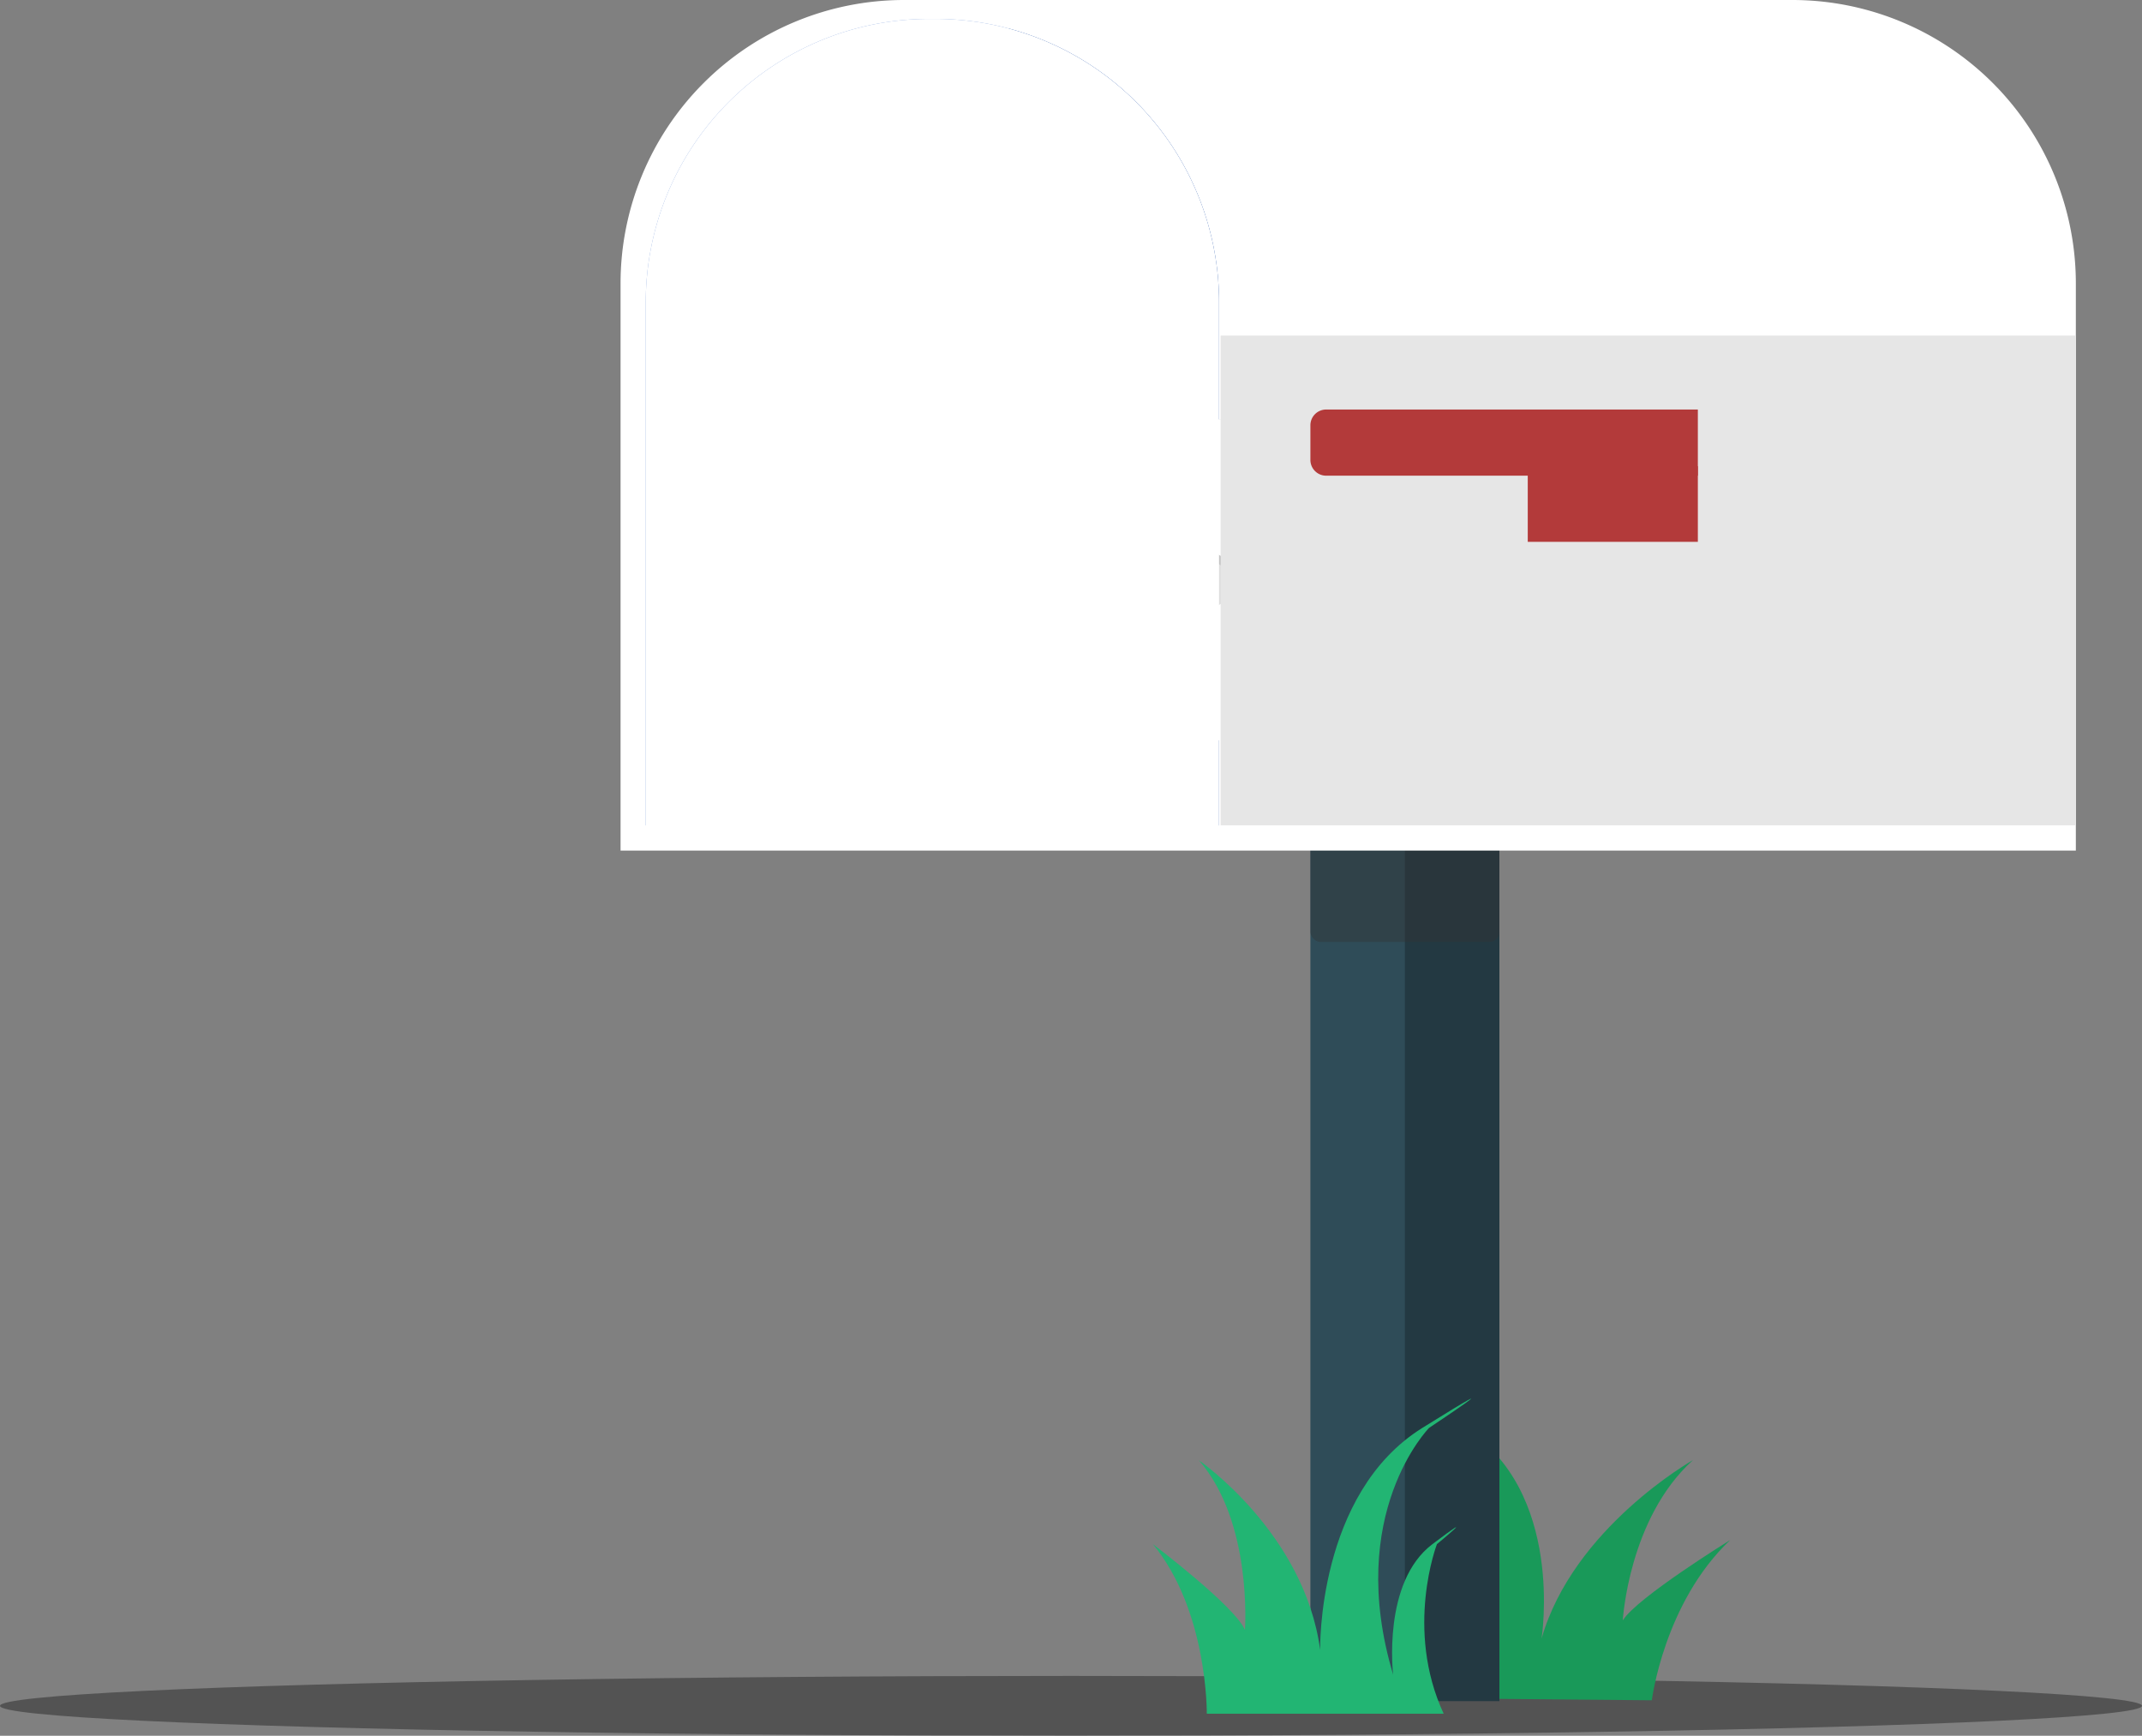 <svg xmlns="http://www.w3.org/2000/svg" xmlns:xlink="http://www.w3.org/1999/xlink" viewBox="0 0 680 551"><rect x="0" y="0" width="680" height="551" fill="#808080" stroke="none"/><defs><style>.cls-1{fill:#6e93d6;}.cls-2{opacity:0.35;}.cls-3{fill:#199959;}.cls-4{fill:#2f4c58;}.cls-5{opacity:0.25;}.cls-6{fill:#22b573;}.cls-7{fill:#323232;opacity:0.4;}.cls-8{fill:#fff;}.cls-9{clip-path:url(#clip-path);}.cls-10{fill:#466bae;}.cls-11{fill:#ddd;}.cls-12{fill:#555;opacity:0.2;}.cls-13{fill:#e6e6e6;}.cls-14{fill:#b33a3a;}</style><clipPath id="clip-path"><path id="front" class="cls-1" d="M295,6h2a90,90,0,0,1,90,90V262a0,0,0,0,1,0,0H205a0,0,0,0,1,0,0V96A90,90,0,0,1,295,6Z"/></clipPath></defs><g id="Layer_2" data-name="Layer 2"><g id="Mail_box" data-name="Mail box"><ellipse id="shadow" class="cls-2" cx="340" cy="541.5" rx="340" ry="9.5"/><path id="grass2" class="cls-3" d="M524.39,539.73s3.87-31,24.87-50.86c0,0-29.75,18.38-34.09,25.51,0,0,1.83-32.41,22.27-50.88,0,0-38,21.46-48.06,56.67,0,0,7.56-47-24.76-67.1s-2.24,0-2.24,0,24.42,26.05,1.76,74.35c0,0,7.53-27.77-7.66-39.39s-1.5,0-1.5,0,7.32,25.61-9.22,51Z"/><rect id="foot" class="cls-4" x="416" y="119" width="60" height="421"/><rect id="foot-2" data-name="foot" class="cls-5" x="446" y="119" width="30" height="421"/><path id="grass1" class="cls-6" d="M383.11,544s.35-32.66-17.11-53.83c0,0,26,19.66,29.22,27.22,0,0,2.5-34.18-14.61-53.83,0,0,33.5,23,38.49,60.18,0,0-1.07-49.6,32.44-70.47s2.13,0,2.13,0-26.73,27.22-11.4,78.33c0,0-3.57-29.33,12.47-41.43s1.43,0,1.43,0-10.34,26.91,2.14,53.83Z"/><rect id="foot_shade" data-name="foot shade" class="cls-7" x="416" y="224" width="60" height="75" rx="3.19"/><g id="big_one" data-name="big one"><path class="cls-8" d="M569,0H287a90,90,0,0,0-90,90V270H659V90A90,90,0,0,0,569,0Z"/></g><g id="door"><path id="front-2" data-name="front" class="cls-1" d="M295,6h2a90,90,0,0,1,90,90V262a0,0,0,0,1,0,0H205a0,0,0,0,1,0,0V96A90,90,0,0,1,295,6Z"/><g class="cls-9"><g id="back"><path class="cls-10" d="M436,262H254V96A90,90,0,0,1,344,6h2a90,90,0,0,1,90,90Z"/></g></g></g><g id="mail"><rect id="backmail" class="cls-11" x="338.93" y="133.18" width="155.07" height="101.82" rx="5"/><polyline id="up" class="cls-8" points="338.93 218.96 416.46 175.5 494 218.96"/><path id="bottom" class="cls-8" d="M338.93,218H494a0,0,0,0,1,0,0v12a5,5,0,0,1-5,5H343.93a5,5,0,0,1-5-5V218A0,0,0,0,1,338.93,218Z"/><polyline id="shade_mail" data-name="shade mail" class="cls-12" points="338.87 149.27 416.41 197.36 493.95 149.27"/><polyline id="down" class="cls-8" points="338.93 149.22 416.46 192.68 494 149.22"/><path id="top" class="cls-8" d="M343.93,133.18H489a5,5,0,0,1,5,5v12a0,0,0,0,1,0,0H338.93a0,0,0,0,1,0,0v-12A5,5,0,0,1,343.93,133.18Z"/></g><rect id="shade" class="cls-13" x="387.5" y="106.5" width="271.5" height="155.5"/><path id="red_bar" data-name="red bar" class="cls-14" d="M421,130H539a0,0,0,0,1,0,0v21a0,0,0,0,1,0,0H421a5,5,0,0,1-5-5V135A5,5,0,0,1,421,130Z"/><g id="back-2" data-name="back"><path class="cls-8" d="M387,263H205V96A90,90,0,0,1,295,6h2a90,90,0,0,1,90,90Z"/></g><rect id="red_bar-2" data-name="red bar" class="cls-14" x="485" y="148" width="54" height="24"/></g></g></svg>